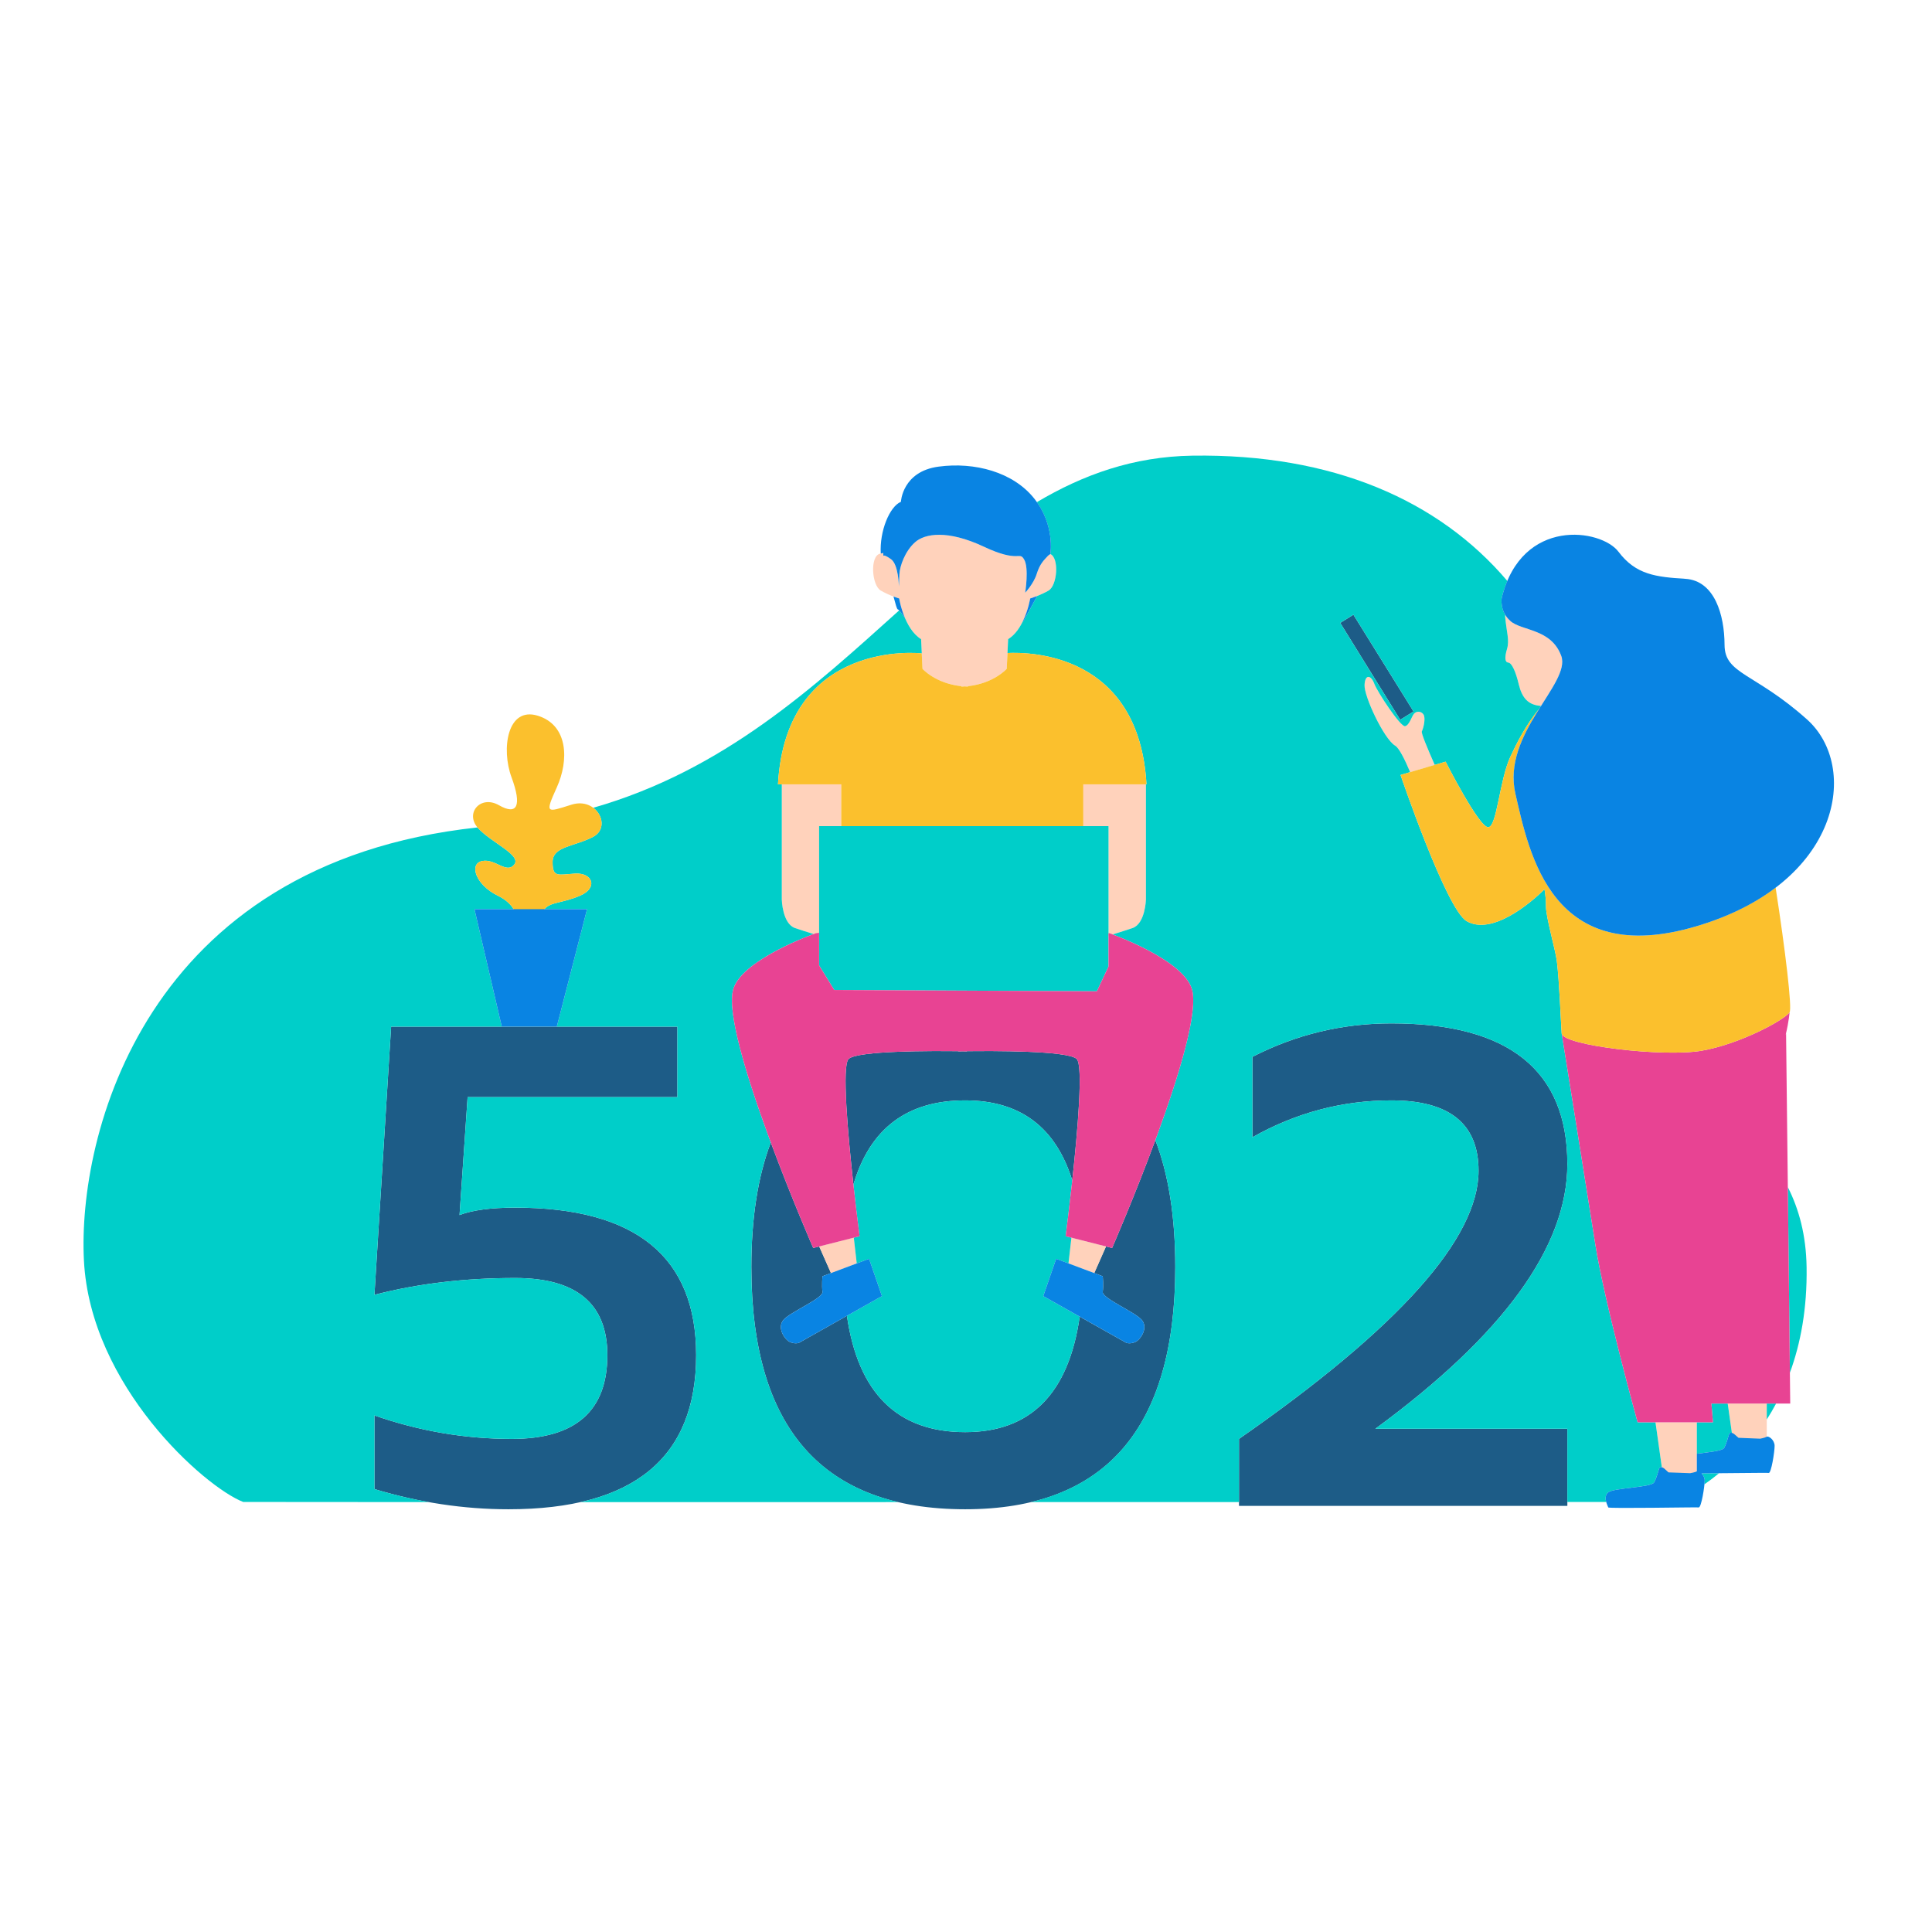 <?xml version="1.0" standalone="no"?>
<svg version="1.1" id="Layer_1" xmlns="http://www.w3.org/2000/svg" xmlns:xlink="http://www.w3.org/1999/xlink" x="0px" y="0px" viewBox="0 0 595.28 595.28" enable-background="new 0 0 595.28 595.28" xml:space="preserve">
<path id="color_x5F_6" fill="#1D5C87" d="M262.949,364.995c-1.697-15.409-3.611-36.742-1.464-38.719
	c2.79-2.588,26.05-2.487,33.848-2.386v0.067c0,0,0.471-0.034,1.277-0.034c0.806,0,1.244,0.034,1.244,0.034v-0.067
	c7.798-0.101,31.058-0.202,33.882,2.386c2.067,1.923,0.307,22.143-1.354,37.426c-5.112-16.425-16.102-24.653-32.998-24.653
	C279.519,339.049,268.039,347.705,262.949,364.995z M259.918,390.797c0-0.001,0-0.002,0-0.003l-1.225,0.462L259.918,390.797z
	 M435.532,219.219l-18.521-29.815l-4.067,2.521l18.487,29.848L435.532,219.219z M333.705,390.96c0,0,0,0.001,0,0.001l0.572,0.214
	L333.705,390.96z M482.926,358.678c0-28.907-18.084-43.36-54.217-43.36c-15.126,0-29.411,3.428-42.823,10.319v24.773
	c13.411-7.563,27.697-11.361,42.823-11.361c17.916,0,26.857,7.226,26.857,21.68c0,20.874-24.604,48.402-73.813,82.62v20.638h101.174
	v-23.764h-59.158C463.195,411.316,482.926,384.157,482.926,358.678z M342.66,384.527l-5.355-1.358l3.473,0.888l-3.627,8.195
	l2.618,0.981c0,0,0.269,2.857,0,4.807c-0.235,1.949,9.748,6.117,11.967,8.57c2.218,2.487-0.37,6.252-1.95,6.891
	c-1.546,0.672-2.723,0.269-2.723,0.269l-14.391-8.102c-3.398,23.724-15.148,35.597-35.287,35.597
	c-20.825,0-32.972-11.953-36.434-35.841l-14.824,8.346c0,0-1.177,0.403-2.723-0.269c-1.547-0.639-4.168-4.404-1.95-6.891
	c2.218-2.453,12.235-6.622,11.966-8.571c-0.269-1.95,0-4.807,0-4.807l2.618-0.981l-3.627-8.194l-1.849,0.47
	c0,0-6.634-15.191-13.071-32.52c-3.981,10.527-5.987,23.305-5.987,38.368c0,49.747,21.983,74.654,65.881,74.654
	c43.159,0,64.738-24.907,64.738-74.654c0-15.403-2.052-28.425-6.14-39.086C349.471,368.915,342.66,384.527,342.66,384.527z
	 M158.732,372.089c-7.495,0-13.209,0.774-17.142,2.286l2.487-36.335h64.637v-21.713h-88.2l-5.143,82.62
	c13.411-3.462,27.865-5.176,43.36-5.176c18.924,0,28.403,7.933,28.403,23.764c0,17.209-9.815,25.814-29.445,25.814
	c-14.453,0-28.57-2.42-42.318-7.227v22.689c13.748,4.134,27.529,6.218,41.31,6.218c38.52,0,57.814-15.832,57.814-47.495
	C214.495,387.249,195.907,372.09,158.732,372.089z"></path>
<path id="color_x5F_5" fill="#FFD2BB" d="M323.064,181.977c-2.823,1.613-5.647,2.42-5.647,2.42s-1.479,9.277-6.79,12.538
	l-0.437,9.143c0,0-4,4.504-11.966,5.344v0.135c-0.336,0-0.672-0.034-1.008-0.067c-0.336,0.034-0.639,0.067-1.008,0.067v-0.135
	c-7.966-0.84-11.966-5.344-11.966-5.344l-0.437-9.143c-5.277-3.26-6.756-12.538-6.756-12.538s-2.823-0.807-5.647-2.42
	c-2.823-1.614-3.395-10.555-0.302-11.362c0.37-0.101,0.739-0.168,1.042-0.235c0,0.605,0.034,0.941,0.034,0.941s0-0.706,2.353,0.974
	c2.353,1.681,2.42,8.37,2.42,8.37s0.101-1.143,0.168-3.697c0.101-2.555,1.748-7.16,4.807-9.882
	c3.025-2.722,10.05-3.865,21.109,1.311c11.025,5.21,10.958,1.344,12.504,3.966c1.58,2.656,0.336,10.252,0.336,10.252
	s2.622-2.757,3.563-5.815c0.975-3.092,2.185-4.168,3.395-5.478c0.202-0.236,0.471-0.437,0.807-0.605
	C326.392,171.96,325.787,180.397,323.064,181.977L323.064,181.977z M442.053,235.656l-7.563,2.252
	c-1.714-4.067-3.429-7.462-4.639-8.168c-3.429-2.051-9.58-15.159-9.412-18.689c0.168-3.496,2.05-2.992,2.992-0.404
	c0.941,2.555,8.134,13.445,9.512,13.109c1.378-0.369,1.983-3.025,2.756-3.865c0.773-0.874,2.218-0.773,2.891,0.235
	c0.706,1.042,0.101,3.967-0.504,5.244C437.852,225.875,439.734,230.413,442.053,235.656L442.053,235.656z M465.347,191.321
	L465.347,191.321c-0.706-0.604-1.21-1.277-1.58-1.916c0,0.236-0.034,0.437,0,0.672c0.437,4.773,1.378,7.16,0.571,9.882
	c-0.807,2.723-0.639,4.101,0.403,4.202c1.042,0.067,2.286,2.722,3.227,6.756c1.042,4.235,2.958,6.319,6.857,6.588
	c4-6.319,7.63-11.563,6.218-15.428C477.918,193.606,468.809,194.447,465.347,191.321L465.347,191.321z M512.304,453.971
	L512.304,453.971h10.521V438.24h-12.739L512.304,453.971z M532.337,432.459L532.337,432.459l1.546,10.89h10.487v-10.89H532.337z
	 M259.2,241.673L259.2,241.673h-18.319v35.495c0,0,0.168,7.395,4.067,8.773c1.546,0.538,4.47,1.446,7.428,2.387v-33.781h6.823
	v-12.874H259.2z M333.619,241.673L333.619,241.673v12.873h7.933v33.781c2.958-0.941,5.882-1.849,7.428-2.387
	c3.899-1.378,4.101-8.773,4.101-8.773v-35.495h-19.462L333.619,241.673L333.619,241.673z M252.41,384.056L252.41,384.056l3.63,8.201
	l7.933-2.992l-0.908-7.933L252.41,384.056z M329.215,389.266L329.215,389.266l7.933,2.992l3.63-8.201l-10.655-2.723L329.215,389.266
	z"></path>
<path id="color_x5F_4" fill="#00CEC9" d="M317.407,184.457c0.006-0.036,0.01-0.06,0.01-0.06S317.411,184.434,317.407,184.457z
	 M466.836,234.842c-0.072,0.368-0.141,0.737-0.197,1.109C466.696,235.58,466.764,235.21,466.836,234.842z M319.476,154.718
	c14.311-8.497,29.766-14.039,47.889-14.321c43.281-0.645,75.971,13.758,97.073,38.607c-0.661,1.569-1.245,3.271-1.714,5.157
	c0,0-0.537,2.602,1.043,5.245c0,0.236-0.034,0.436,0,0.671c0.437,4.773,1.378,7.16,0.571,9.882
	c-0.807,2.723-0.639,4.101,0.403,4.202c1.042,0.067,2.286,2.722,3.227,6.756c1.042,4.233,2.956,6.317,6.852,6.587
	c-2.071,3.271-2.414,3.826-0.498,0.774c-4.235,5.177-6.991,10.689-8.941,14.857c-3.395,7.328-4.134,21.613-6.823,21.748
	c-2.823,0.134-13.143-20.201-13.143-20.201l-13.882,4.1c0,0,14.05,41.377,20.369,45.041c7.697,4.437,19.495-5.345,23.966-9.815
	c0,0,0.471,1.849,0.471,5.278c0,3.395,2.891,13.21,3.361,16.907c0.773,6.319,1.21,18.554,1.479,22.218
	c0,0.001,0.001,0.001,0.001,0.002c0.028,0.172,7.6,47.455,10.385,65.138c2.79,17.714,13.008,54.688,13.008,54.688h23.226
	c-0.181-2.121-0.346-4.065-0.49-5.782h19.941c-0.921,1.723-1.885,3.358-2.88,4.911v-4.909h-12.033l1.282,9.03
	c-0.33-0.094-0.677-0.058-0.845,0.415c-0.403,1.042-0.672,2.555-1.513,4.201c-0.504,0.941-4.705,1.345-8.436,1.815v-9.68h-12.739
	l1.955,13.863c-0.327-0.084-0.669-0.039-0.847,0.422c-0.37,1.075-0.639,2.555-1.513,4.201c-0.84,1.647-12.369,1.647-14.151,3.092
	c-0.969,0.786-0.902,1.979-0.63,2.964c-3.587,0.001-7.592,0.002-11.973,0.003v-22.561h-59.158
	c39.426-28.907,59.157-56.066,59.157-81.545c0-28.907-18.084-43.36-54.217-43.36c-15.126,0-29.411,3.428-42.823,10.319v24.773
	c13.411-7.563,27.697-11.361,42.823-11.361c17.916,0,26.857,7.226,26.857,21.68c0,20.874-24.604,48.402-73.813,82.62v19.454
	c-20.47,0.003-42.124,0.007-64.078,0.009c29.621-7.078,44.447-31.224,44.447-72.437c0-15.403-2.052-28.425-6.14-39.086
	c6.919-18.729,13.501-39.732,11.215-46.693c-2.613-8.046-19.999-15.039-24.353-16.679c2.492-0.789,4.817-1.518,6.136-1.977
	c3.899-1.378,4.101-8.773,4.101-8.773v-35.494h0.167c-2.285-40.403-35.932-40.806-42.824-40.469l-0.121,2.517l0.324-6.786
	c2.262-1.389,3.824-3.869,4.878-6.259c-0.106,0.24-0.215,0.48-0.331,0.72l0.16,0.05l4.219-7.799
	c-0.001,0.001-0.003,0.001-0.004,0.002c1.007-0.398,2.261-0.955,3.516-1.672c2.723-1.58,3.328-10.017,0.574-11.26
	C323.638,170.717,325.014,162.565,319.476,154.718z M435.699,219.891c-0.773,0.84-1.378,3.496-2.756,3.865
	c-1.378,0.336-8.571-10.554-9.512-13.109c-0.942-2.588-2.824-3.092-2.992,0.404c-0.168,3.53,5.983,16.638,9.412,18.689
	c1.21,0.706,2.925,4.101,4.639,8.168l7.563-2.252c-2.319-5.243-4.201-9.781-3.967-10.286c0.605-1.277,1.21-4.202,0.504-5.244
	C437.917,219.118,436.472,219.017,435.699,219.891z M412.944,191.925l18.487,29.848l4.101-2.554l-18.521-29.815L412.944,191.925z
	 M337.954,305.435l3.597-7.63V287.52l0.001,0v-32.974h-7.799h-0.134H259.2v-12.873h-0.001v12.874h-6.823v32.873v0.908v9.108
	l4.672,7.596L337.954,305.435z M315.867,189.807c-0.053,0.133-0.106,0.266-0.162,0.401
	C315.761,190.074,315.814,189.94,315.867,189.807z M465.347,191.321c1.942,1.754,5.661,2.26,9.104,3.861
	C471.008,193.58,467.288,193.074,465.347,191.321c-0.604-0.545-1.07-1.118-1.439-1.691
	C464.263,190.2,464.723,190.787,465.347,191.321z M529.67,453.93c-1.881,0.017-3.728,0.031-5.401,0.039
	c0.504,0.538,0.975,1.278,0.975,2.185c0,0.287-0.029,0.702-0.076,1.184C526.585,456.354,528.099,455.222,529.67,453.93z
	 M317.453,184.387c0.006-0.002,0.013-0.004,0.021-0.006C317.468,184.382,317.457,184.385,317.453,184.387z M298.223,211.557
	c-0.336,0-0.671-0.034-1.007-0.067c0,0,0,0,0,0C297.551,211.524,297.887,211.557,298.223,211.557L298.223,211.557z M317.591,184.344
	c-0.009,0.003-0.018,0.006-0.026,0.008C317.572,184.35,317.583,184.347,317.591,184.344z M318.291,184.115
	c0.018-0.006,0.035-0.012,0.054-0.019C318.327,184.102,318.309,184.109,318.291,184.115z M317.981,184.219
	c0.02-0.007,0.04-0.013,0.061-0.02C318.022,184.206,318.001,184.213,317.981,184.219z M317.787,184.283
	c-0.015,0.005-0.029,0.009-0.043,0.014C317.758,184.292,317.773,184.287,317.787,184.283z M317.353,184.747
	c0.018-0.093,0.031-0.162,0.041-0.219C317.385,184.583,317.37,184.66,317.353,184.747z M550.867,365.785
	c0.232,20.938,0.488,44.427,0.627,57.181c3.286-8.964,5.346-19.73,5.145-32.591C556.476,380.541,554.307,372.612,550.867,365.785z
	 M278.417,189.356c-0.101-0.271-0.196-0.538-0.284-0.799C278.221,188.818,278.315,189.084,278.417,189.356z M284.242,206.078
	l-0.437-9.143c-2.597-1.604-4.271-4.665-5.305-7.361c0.11,0.288,0.225,0.578,0.351,0.872c-0.623-0.914-1.331-1.896-1.8-2.374
	c-26.192,23.53-53.975,49.28-94.26,60.818c3.082,2.309,3.764,6.935-0.026,8.95c-5.849,3.059-12.504,2.891-12.504,7.765
	s1.613,3.899,6.991,3.563c5.344-0.302,7.126,4.404,1.445,6.823c-5.47,2.34-8.964,1.844-10.968,4.134h13.153l-9.311,36.168h-16.974
	l-8.403-36.168h12.05c-0.821-1.375-2.252-2.864-4.823-4.134c-6.991-3.395-8.941-9.882-4.874-10.689
	c4.034-0.84,7.462,4.034,9.882,1.109c2.42-2.924-7.126-6.79-11.193-11.327c-0.04-0.045-0.065-0.091-0.103-0.136
	C44.24,266.045,23.874,350.302,25.86,388.392c1.984,38.655,37.21,69.78,49.075,74.385c0.068,0.023,22.512,0.035,57.23,0.041
	c-5.602-1.001-11.201-2.325-16.794-4.007v-22.689c13.748,4.807,27.865,7.227,42.318,7.227c19.63,0,29.445-8.605,29.445-25.814
	c0-15.831-9.479-23.764-28.403-23.764c-15.495,0-29.949,1.714-43.36,5.176l5.143-82.62h88.2v21.713h-64.637l-2.487,36.335
	c3.933-1.512,9.647-2.286,17.142-2.286c37.175,0.001,55.763,15.16,55.763,45.445c0,24.844-11.884,39.937-35.609,45.288
	c29.775,0.001,63.521-0.001,97.877-0.005c-30.15-7.072-45.26-31.22-45.26-72.442c0-15.063,2.006-27.84,5.987-38.368
	c-7.024-18.908-13.815-40.361-11.5-47.411c2.69-8.279,21.014-15.441,24.693-16.805c-2.337-0.739-4.486-1.416-5.734-1.85
	c-3.899-1.378-4.067-8.773-4.067-8.773v-35.495h-1.176c2.521-45.041,44.066-40.369,44.066-40.369l0.235,0.034L284.242,206.078
	 M296.208,211.557 M277.82,187.582c0.072,0.238,0.15,0.485,0.233,0.738C277.97,188.067,277.891,187.82,277.82,187.582z
	 M297.384,441.265c20.14,0,31.89-11.874,35.29-35.596l-11.224-6.319l3.966-11.495l8.289,3.106c0,0,0-0.001,0-0.001l-4.49-1.694
	l0.906-7.918l-1.78-0.451c0,0,1.001-7.631,2.041-17.195c-5.112-16.425-16.102-24.653-32.998-24.653
	c-17.865,0-29.345,8.656-34.435,25.946c0.985,8.949,1.897,15.902,1.897,15.902l-1.779,0.452l0.906,7.916l-4.055,1.529
	c0,0.001,0,0.002,0,0.003l7.855-2.942l3.966,11.495l-10.79,6.075C264.413,429.311,276.559,441.265,297.384,441.265z
	 M317.004,186.287c0.019-0.073,0.038-0.146,0.055-0.216C317.042,186.141,317.022,186.215,317.004,186.287z M316.436,188.239
	c0.014-0.042,0.026-0.082,0.04-0.125C316.462,188.156,316.45,188.196,316.436,188.239z M316.755,187.202
	c0.024-0.082,0.046-0.162,0.069-0.242C316.801,187.039,316.778,187.12,316.755,187.202z M317.321,184.911
	c-0.012,0.059-0.025,0.121-0.039,0.189C317.295,185.034,317.309,184.968,317.321,184.911z M317.141,185.729
	c0.02-0.086,0.038-0.163,0.055-0.242C317.179,185.565,317.161,185.644,317.141,185.729z M316.271,188.723
	c-0.037,0.106-0.076,0.214-0.115,0.322C316.195,188.937,316.234,188.829,316.271,188.723z M318.65,183.988
	c0.018-0.007,0.036-0.013,0.054-0.019C318.686,183.975,318.668,183.982,318.65,183.988z M319.11,183.819
	c-0.018,0.007-0.034,0.013-0.051,0.019C319.077,183.831,319.093,183.825,319.11,183.819z"></path>
<path id="color_x5F_3" fill="#E84393" d="M551.597,432.457h-24.288c0.144,1.717,0.309,3.661,0.49,5.782h-23.226
	c0,0-10.218-36.974-13.008-54.688c-2.79-17.715-10.386-65.142-10.386-65.142c0.235,3.698,31.461,7.429,43.259,5.311
	c11.831-2.084,25.31-9.446,26.957-11.798c0,0-0.174,2.655-1.195,6.905c0.004,0.015,0.004,0.029,0.008,0.044
	c0.037-0.153,0.077-0.312,0.112-0.461l0.059,5.288C550.42,323.8,551.594,432.245,551.597,432.457z M551.597,432.457L551.597,432.457
	c0,0,0,0.001,0,0.001V432.457z M341.854,287.554l-0.303-0.034v10.285l-3.597,7.63l-80.906-0.403l-4.672-7.596V287.42l-1.042,0.134
	c0,0-22.352,7.832-25.344,17.042c-4.437,13.512,24.571,79.931,24.571,79.931l14.285-3.63c0,0-6.756-51.495-3.361-54.621
	c2.79-2.588,26.05-2.487,33.848-2.386v0.067c0,0,0.471-0.034,1.277-0.034c0.806,0,1.244,0.034,1.244,0.034v-0.067
	c7.798-0.101,31.058-0.202,33.882,2.386c3.361,3.126-3.395,54.621-3.395,54.621l14.319,3.63c0,0,28.974-66.419,24.537-79.931
	C364.206,295.386,341.854,287.554,341.854,287.554z"></path>
<path id="color_x5F_2" fill="#FBC02D" d="M551.395,311.924c-1.647,2.353-15.125,9.714-26.957,11.798
	c-11.798,2.117-43.024-1.614-43.259-5.311c-0.269-3.664-0.706-15.899-1.479-22.218c-0.47-3.697-3.361-13.512-3.361-16.907
	c0-3.429-0.471-5.278-0.471-5.278c-4.471,4.47-16.269,14.252-23.966,9.815c-6.319-3.664-20.369-45.041-20.369-45.041l13.882-4.1
	c0,0,10.32,20.335,13.143,20.201c2.689-0.135,3.428-14.42,6.823-21.748c1.95-4.168,4.706-9.68,8.941-14.857
	c-4.706,7.496-9.681,16.437-7.395,26.319c4.302,18.621,11.226,54.049,55.864,40.772c9.983-2.991,18.016-7.126,24.302-11.898
	C550.084,292.764,552.235,310.747,551.395,311.924z M176.11,247.926c-7.798,2.453-8.269,2.924-4.538-5.345s3.563-19.125-5.849-22.05
	s-11.361,10.218-8.101,18.991c3.227,8.739,1.782,11.831-3.899,8.571c-5.68-3.227-10.521,2.453-6.487,6.991
	c4.067,4.537,13.613,8.403,11.193,11.327c-2.42,2.925-5.848-1.949-9.882-1.109c-4.067,0.807-2.117,7.294,4.874,10.689
	c2.655,1.311,4.1,2.857,4.907,4.269h9.277c1.983-2.454,5.512-1.882,11.092-4.269c5.681-2.419,3.899-7.125-1.445-6.823
	c-5.378,0.336-6.991,1.311-6.991-3.563s6.655-4.706,12.504-7.765C188.58,254.748,183.874,245.505,176.11,247.926z M310.424,201.204
	l-0.235,4.874c0,0-4,4.504-11.966,5.344v0.135c-0.336,0-0.672-0.033-1.008-0.067c-0.336,0.033-0.638,0.067-1.008,0.067v-0.135
	c-7.966-0.84-11.966-5.344-11.966-5.344l-0.235-4.74l-0.235-0.034c0,0-41.545-4.672-44.066,40.369H259.2v12.873h74.553v-12.873
	h19.495C350.963,201.27,317.316,200.867,310.424,201.204z"></path>
<path id="color_x5F_1" fill="#0984E3" d="M317.417,184.397c0,0,0.875-0.25,2.135-0.749l-4.219,7.799l-0.16-0.05
	C316.851,187.926,317.417,184.397,317.417,184.397z M315.873,182.615c0,0,2.622-2.757,3.563-5.815
	c0.975-3.092,2.185-4.168,3.395-5.478c0.202-0.236,0.471-0.437,0.807-0.605c0,0,1.529-8.937-4.971-17.104s-18.333-11.333-29.5-9.833
	c-11.167,1.5-11.583,10.833-11.583,10.833c-3.489,1.448-6.611,9.034-6.208,15.936c0.273-0.064,0.54-0.119,0.767-0.169
	c0,0.605,0.034,0.941,0.034,0.941s0-0.706,2.353,0.974c2.353,1.681,2.42,8.37,2.42,8.37s0.101-1.143,0.168-3.697
	c0.101-2.555,1.748-7.16,4.807-9.882c3.025-2.722,10.05-3.865,21.109,1.311c11.025,5.21,10.958,1.344,12.504,3.966
	C317.117,175.019,315.873,182.615,315.873,182.615z M154.597,316.293h16.974l9.311-36.168h-34.688L154.597,316.293z
	 M253.419,393.232c0,0-0.269,2.857,0,4.807c0.269,1.949-9.748,6.118-11.966,8.571c-2.218,2.487,0.403,6.252,1.95,6.891
	c1.546,0.672,2.723,0.269,2.723,0.269l25.613-14.42l-3.966-11.495L253.419,393.232z M339.769,398.04c0.269-1.95,0-4.807,0-4.807
	l-14.353-5.378l-3.966,11.495l25.613,14.42c0,0,1.177,0.403,2.723-0.269c1.58-0.639,4.168-4.404,1.95-6.891
	C349.517,404.157,339.534,399.989,339.769,398.04z M556.773,221.673c-16.201-14.487-25.411-13.882-25.411-23.025
	c-0.034-9.109-3.025-19.73-12.067-20.302c-9.042-0.571-15.26-1.244-20.605-8.336c-5.311-7.059-29.781-10.757-35.966,14.151
	c0,0-0.84,4.033,2.622,7.159c3.462,3.126,12.571,2.286,15.697,10.757c3.126,8.504-18.42,23.899-14.117,42.52
	c4.302,18.622,11.227,54.049,55.864,40.772C567.395,272.058,572.975,236.16,556.773,221.673z M544.37,442.677
	c-0.538,0.336-2.017,0.605-2.017,0.605l-6.689-0.269l-1.277-1.109c0,0-1.244-1.042-1.613,0c-0.403,1.042-0.672,2.555-1.513,4.201
	c-0.504,0.941-4.706,1.345-8.437,1.815v5.412c-0.538,0.336-2.05,0.571-2.05,0.571l-6.689-0.236l-1.244-1.142
	c0,0-1.244-1.042-1.647,0c-0.37,1.075-0.639,2.555-1.513,4.201c-0.84,1.647-12.369,1.647-14.151,3.092
	c-1.781,1.446-0.067,4.269,0,4.639c0.067,0.403,27.092-0.101,27.865,0c0.807,0.134,1.849-6.488,1.849-8.303
	c0-0.907-0.471-1.647-0.975-2.185c8.067-0.034,20.168-0.235,20.705-0.134c0.773,0.134,1.815-6.488,1.815-8.336
	C546.79,443.651,544.908,442.34,544.37,442.677z M275.296,183.796c0.726,2.532,0.996,3.89,1.371,3.984
	c0.36,0.09,1.349,1.44,2.184,2.665c-1.337-3.135-1.802-6.049-1.802-6.049S276.348,184.196,275.296,183.796z"></path>
</svg>